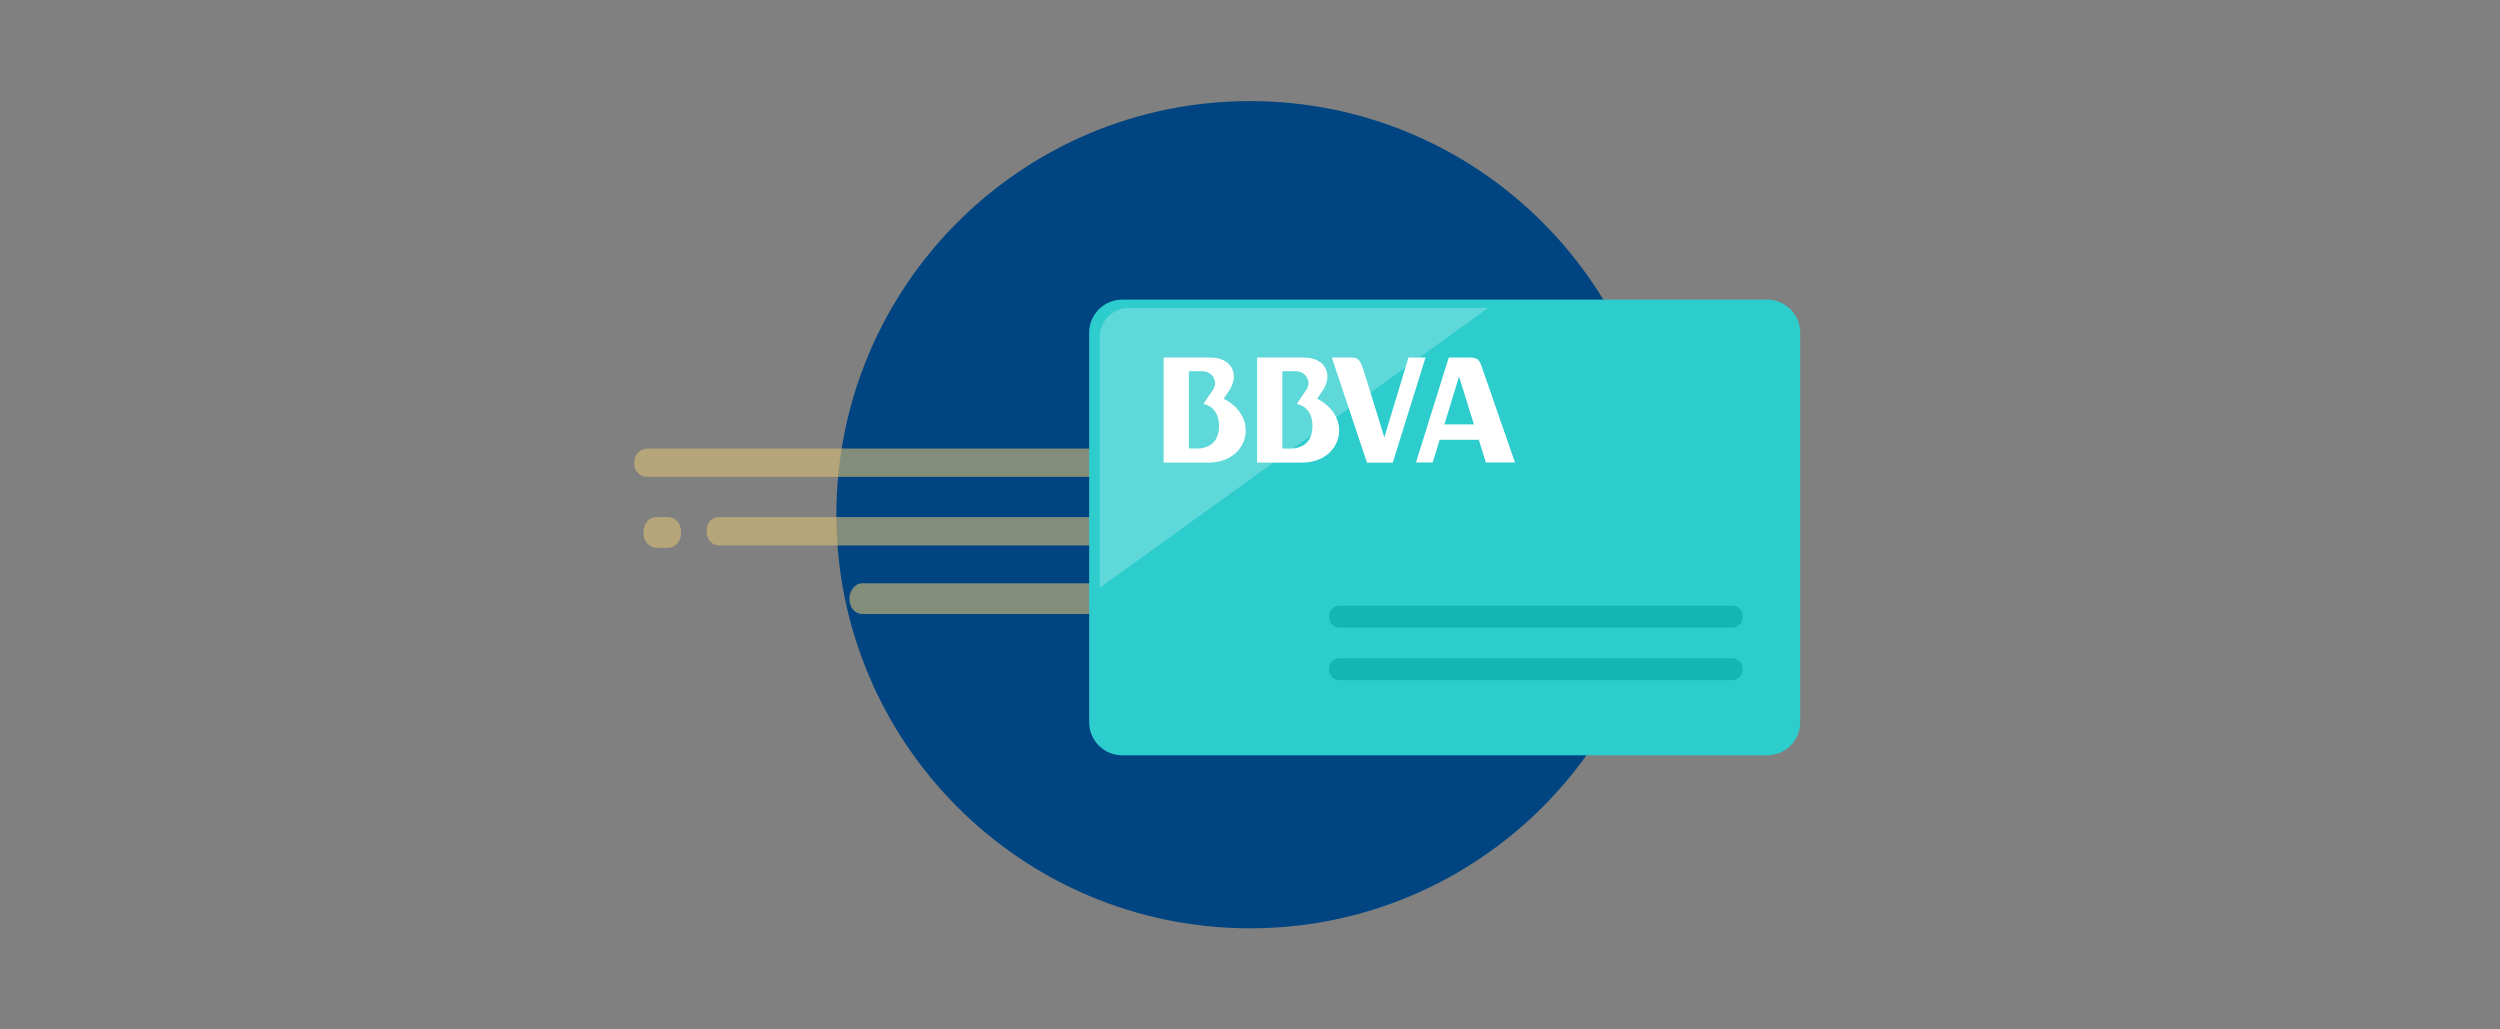 <svg xmlns="http://www.w3.org/2000/svg" width="272" height="112" viewBox="0 0 272 112">
  <rect x="0" y="0" width="272" height="112" fill="#808080" stroke="none"/>
  <g fill="none" fill-rule="evenodd" transform="translate(69 11)">
    <path fill="#004481" d="M112,45 C112,69.852 91.852,90 67,90 C42.147,90 22,69.852 22,45 C22,20.147 42.147,0 67,0 C91.852,0 112,20.147 112,45"/>
    <g transform="translate(0 21.6)">
      <path fill="#D8BE75" fill-opacity=".6" fill-rule="nonzero" d="M78.414,25.461 C78.414,26.311 77.775,27 76.986,27 L75.768,27 C74.98,27 74.341,26.311 74.341,25.461 L74.341,25.196 C74.341,24.346 74.98,23.657 75.768,23.657 L76.986,23.657 C77.775,23.657 78.414,24.346 78.414,25.196 L78.414,25.461 Z M77.983,16.2 L17.088,16.2 L14.159,19.286 L77.983,19.286 C78.784,19.286 79.432,18.689 79.432,17.826 L79.432,17.712 C79.432,16.848 78.784,16.2 77.983,16.2 Z M70.193,23.657 L10.009,23.657 L7.08,26.743 L70.193,26.743 C70.993,26.743 71.54,26.095 71.54,25.232 L71.54,25.116 C71.54,24.253 70.993,23.657 70.193,23.657 Z M54.612,30.857 L3.174,30.857 L0,34.2 L54.612,34.2 C55.412,34.2 56.01,33.5 56.01,32.638 L56.01,32.523 C56.01,31.66 55.412,30.857 54.612,30.857 Z" transform="matrix(-1 0 0 1 79.432 0)"/>
      <path fill="#2DCCCD" d="M123.262,49.578 L53.1,49.578 C51.112,49.578 49.5,47.967 49.5,45.978 L49.5,3.6 C49.5,1.612 51.112,-1.13410424e-13 53.1,-1.13775656e-13 L123.262,-1.14575016e-13 C125.251,-1.14940247e-13 126.862,1.612 126.862,3.6 L126.862,45.978 C126.862,47.967 125.251,49.578 123.262,49.578 Z"/>
      <path fill="#FFF" d="M50.656,31.348 L50.656,4.088 C50.656,2.324 52.077,0.894 53.831,0.894 L92.925,0.894" opacity=".24"/>
      <path fill="#FFF" d="M118.662,28.181 L118.662,46.414 C118.662,47.594 117.711,48.551 116.538,48.551 L90.39,48.551" opacity="0"/>
      <path fill="#02A5A5" fill-opacity=".6" fill-rule="nonzero" d="M120.6,40.288 C120.6,40.902 120.083,41.4 119.446,41.4 L76.754,41.4 C76.117,41.4 75.6,40.902 75.6,40.288 L75.6,40.129 C75.6,39.516 76.117,39.018 76.754,39.018 L119.446,39.018 C120.083,39.018 120.6,39.516 120.6,40.129 L120.6,40.288 Z M120.6,34.571 C120.6,35.184 120.083,35.682 119.446,35.682 L76.754,35.682 C76.117,35.682 75.6,35.184 75.6,34.571 L75.6,34.412 C75.6,33.798 76.117,33.3 76.754,33.3 L119.446,33.3 C120.083,33.3 120.6,33.798 120.6,34.412 L120.6,34.571 Z"/>
      <path fill="#FFF" fill-rule="nonzero" d="M88.151,13.575 L89.745,8.363 L91.365,13.575 L88.151,13.575 Z M92.27,7.459 C91.959,6.518 91.781,6.3 90.856,6.3 L88.626,6.3 L85.056,17.717 L86.873,17.717 L87.637,15.248 L91.896,15.248 L92.665,17.717 L95.828,17.717 L92.27,7.459 Z M70.516,16.196 L70.516,7.788 L72.017,7.788 C72.748,7.79 73.344,8.359 73.366,9.073 C73.361,9.374 73.256,9.666 73.066,9.903 L72.099,11.341 C73.111,11.579 73.795,12.339 73.795,13.766 C73.795,15.477 72.744,16.207 71.353,16.207 L70.516,16.196 Z M74.301,10.788 L74.867,9.958 C76.082,8.202 75.245,6.3 72.857,6.3 L67.769,6.3 L67.769,17.728 L72.673,17.728 C76.99,17.728 78.296,12.814 74.301,10.779 L74.301,10.788 Z M61.187,16.196 L60.353,16.196 L60.353,7.788 L61.854,7.788 C62.585,7.79 63.183,8.359 63.205,9.073 C63.201,9.374 63.095,9.666 62.906,9.903 L61.933,11.341 C62.942,11.579 63.629,12.339 63.629,13.766 C63.629,15.477 62.575,16.207 61.187,16.207 L61.187,16.196 Z M64.13,10.788 L64.695,9.958 C65.894,8.202 65.071,6.3 62.688,6.3 L57.6,6.3 L57.6,17.728 L62.516,17.728 C66.826,17.728 68.13,12.814 64.13,10.779 L64.13,10.788 Z M79.395,7.796 C78.977,6.507 78.767,6.3 77.967,6.3 L75.904,6.3 L79.726,17.736 L82.535,17.736 L86.097,6.3 L84.243,6.3 L81.614,14.985 L79.395,7.796 Z"/>
    </g>
  </g>
</svg>
